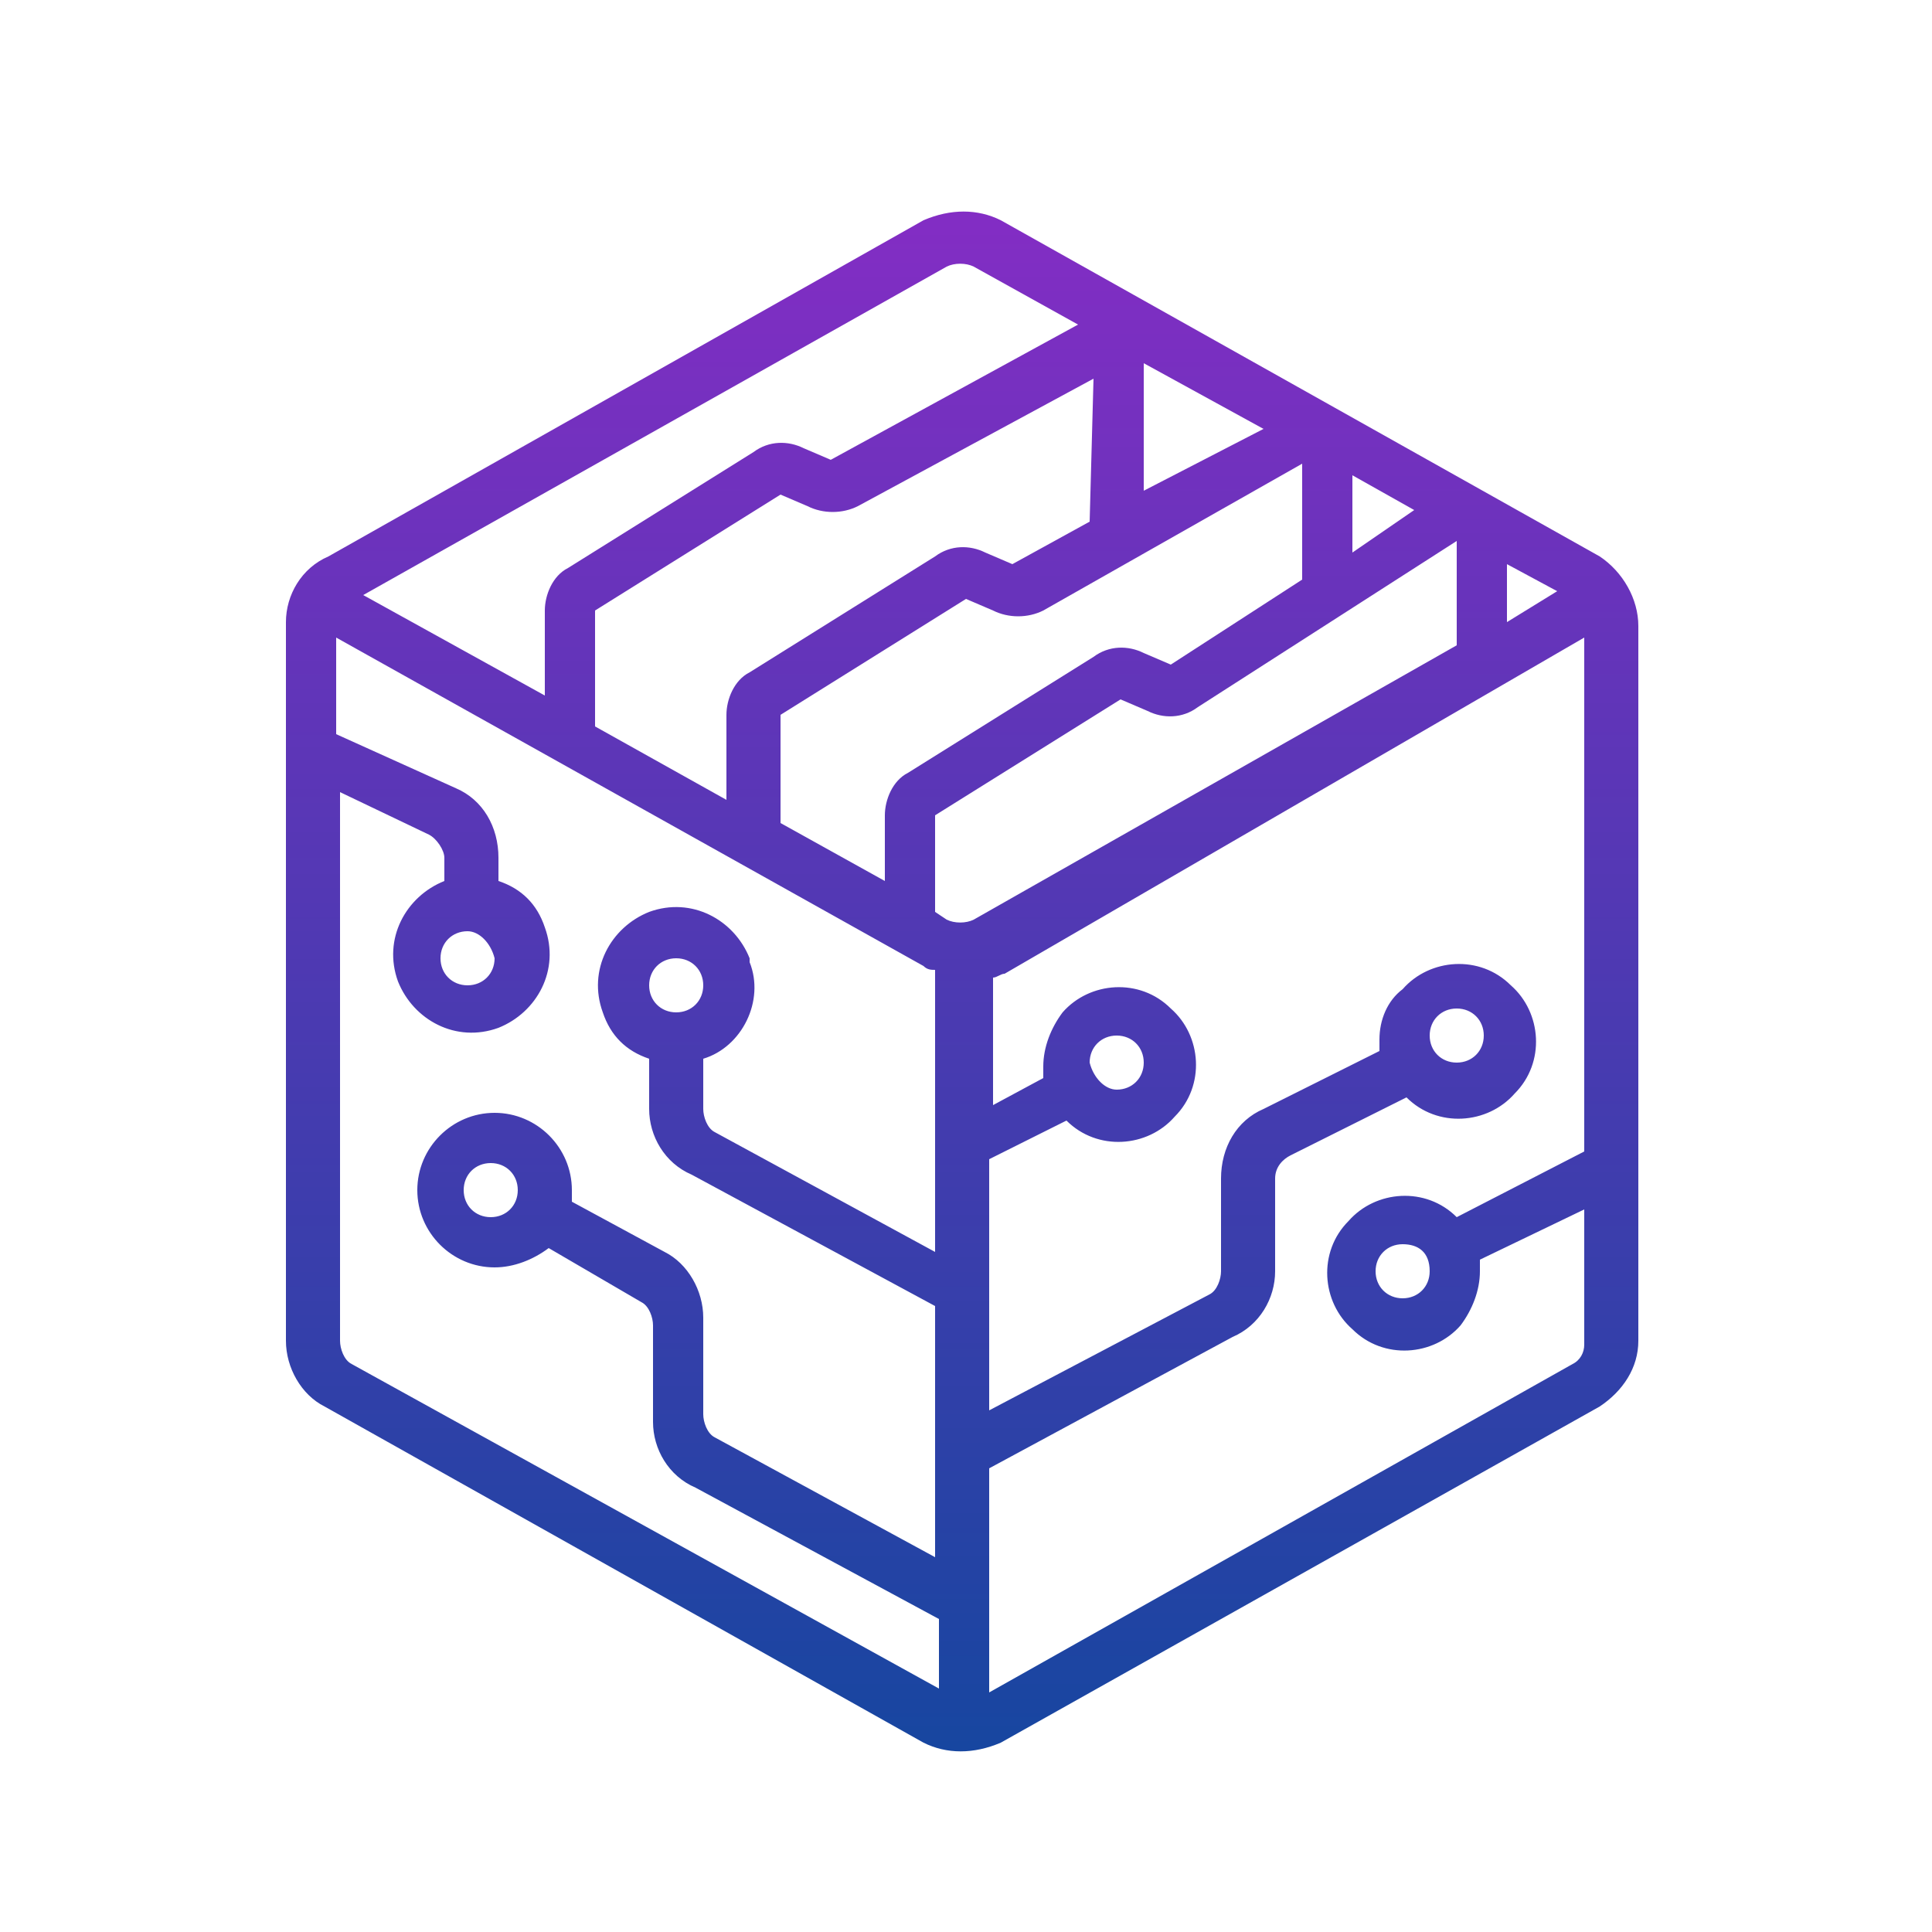 <?xml version="1.0" encoding="utf-8"?>
<!-- Generator: Adobe Illustrator 24.0.1, SVG Export Plug-In . SVG Version: 6.00 Build 0)  -->
<svg version="1.1" id="Layer_1" xmlns="http://www.w3.org/2000/svg" xmlns:xlink="http://www.w3.org/1999/xlink" x="0px" y="0px"
	 viewBox="0 0 50 50" style="enable-background:new 0 0 50 50;" xml:space="preserve">
<style type="text/css">
	.st0{fill:url(#simulation_1_);}
</style>
<linearGradient id="simulation_1_" gradientUnits="userSpaceOnUse" x1="-646.18" y1="403.888" x2="-646.18" y2="402.888" gradientTransform="matrix(34.925 0 0 -40.001 22592.758 16161.244)">
	<stop  offset="0" style="stop-color:#832DC4"/>
	<stop  offset="1" style="stop-color:#1746A0"/>
</linearGradient>
<path id="simulation" class="st0" d="M41.4,14.4L25.9,5.7c-0.6-0.3-1.3-0.3-2,0L8.5,14.4c-0.7,0.3-1.1,1-1.1,1.7v18.6
	c0,0.7,0.4,1.4,1,1.7l15.5,8.7c0.6,0.3,1.3,0.3,2,0l15.5-8.7c0.6-0.4,1-1,1-1.7V16.2C42.4,15.5,42,14.8,41.4,14.4z M35,12.3l1.6,0.9
	L35,14.3V12.3z M29.6,9.4l3.1,1.7l-3.1,1.6V9.4z M28.2,13.5l-2,1.1l-0.7-0.3c-0.4-0.2-0.9-0.2-1.3,0.1l-4.8,3
	c-0.4,0.2-0.6,0.7-0.6,1.1v2.2l-3.4-1.9v-3l4.8-3l0.7,0.3c0.4,0.2,0.9,0.2,1.3,0l6.1-3.3L28.2,13.5z M20.2,18.5l4.8-3l0.7,0.3
	c0.4,0.2,0.9,0.2,1.3,0l6.7-3.8v3l-3.4,2.2l-0.7-0.3c-0.4-0.2-0.9-0.2-1.3,0.1l-4.8,3c-0.4,0.2-0.6,0.7-0.6,1.1v1.7l-2.7-1.5
	L20.2,18.5L20.2,18.5z M25.2,23.8c-0.2,0.1-0.5,0.1-0.7,0l-0.3-0.2v-2.5l4.8-3l0.7,0.3c0.4,0.2,0.9,0.2,1.3-0.1l6.7-4.3v2.7
	L25.2,23.8z M39,14.6l1.3,0.7L39,16.1V14.6z M24.5,6.9c0.2-0.1,0.5-0.1,0.7,0l2.7,1.5l-6.4,3.5l-0.7-0.3c-0.4-0.2-0.9-0.2-1.3,0.1
	l-4.8,3c-0.4,0.2-0.6,0.7-0.6,1.1V18l-4.7-2.6L24.5,6.9z M9.1,35.3c-0.2-0.1-0.3-0.4-0.3-0.6V20.5l2.3,1.1c0.2,0.1,0.4,0.4,0.4,0.6
	v0.6c-1,0.4-1.6,1.5-1.2,2.6c0.4,1,1.5,1.6,2.6,1.2c1-0.4,1.6-1.5,1.2-2.6c-0.2-0.6-0.6-1-1.2-1.2v-0.6c0-0.8-0.4-1.5-1.1-1.8
	L8.7,19v-2.5L23.9,25c0.1,0.1,0.2,0.1,0.3,0.1v7.3l-5.7-3.1c-0.2-0.1-0.3-0.4-0.3-0.6v-1.3c1-0.3,1.6-1.5,1.2-2.5c0,0,0,0,0-0.1
	c-0.4-1-1.5-1.6-2.6-1.2c-1,0.4-1.6,1.5-1.2,2.6c0.2,0.6,0.6,1,1.2,1.2v1.3c0,0.7,0.4,1.4,1.1,1.7l6.3,3.4v6.5l-5.7-3.1
	c-0.2-0.1-0.3-0.4-0.3-0.6v-2.5c0-0.7-0.4-1.4-1-1.7l-2.4-1.3v-0.3c0-1.1-0.9-2-2-2s-2,0.9-2,2s0.9,2,2,2h0c0.5,0,1-0.2,1.4-0.5
	l2.4,1.4c0.2,0.1,0.3,0.4,0.3,0.6v2.5c0,0.7,0.4,1.4,1.1,1.7l6.3,3.4v1.8L9.1,35.3z M12.8,24.8c0,0.4-0.3,0.7-0.7,0.7
	s-0.7-0.3-0.7-0.7c0-0.4,0.3-0.7,0.7-0.7C12.4,24.1,12.7,24.4,12.8,24.8C12.8,24.7,12.8,24.8,12.8,24.8L12.8,24.8z M16.8,25.5
	c0-0.4,0.3-0.7,0.7-0.7s0.7,0.3,0.7,0.7c0,0.4-0.3,0.7-0.7,0.7C17.1,26.2,16.8,25.9,16.8,25.5C16.8,25.5,16.8,25.5,16.8,25.5
	L16.8,25.5z M13.4,30.8c0,0.4-0.3,0.7-0.7,0.7s-0.7-0.3-0.7-0.7c0-0.4,0.3-0.7,0.7-0.7C13.1,30.1,13.4,30.4,13.4,30.8
	C13.4,30.8,13.4,30.8,13.4,30.8L13.4,30.8z M40.7,35.3l-15.1,8.5V38l6.3-3.4c0.7-0.3,1.1-1,1.1-1.7v-2.4c0-0.3,0.2-0.5,0.4-0.6
	l3-1.5c0.8,0.8,2.1,0.7,2.8-0.1c0.8-0.8,0.7-2.1-0.1-2.8c-0.8-0.8-2.1-0.7-2.8,0.1c0,0,0,0,0,0c-0.4,0.3-0.6,0.8-0.6,1.3v0.3l-3,1.5
	c-0.7,0.3-1.1,1-1.1,1.8v2.4c0,0.2-0.1,0.5-0.3,0.6l-5.7,3v-6.5l2-1c0.8,0.8,2.1,0.7,2.8-0.1c0.8-0.8,0.7-2.1-0.1-2.8
	c-0.8-0.8-2.1-0.7-2.8,0.1c0,0,0,0,0,0c-0.3,0.4-0.5,0.9-0.5,1.4v0.3l-1.3,0.7v-3.3c0.1,0,0.2-0.1,0.3-0.1L41,16.5v13.3l-3.3,1.7
	c-0.8-0.8-2.1-0.7-2.8,0.1c-0.8,0.8-0.7,2.1,0.1,2.8c0.8,0.8,2.1,0.7,2.8-0.1c0,0,0,0,0,0c0.3-0.4,0.5-0.9,0.5-1.4v-0.3l2.7-1.3v3.5
	C41,35,40.9,35.2,40.7,35.3L40.7,35.3z M37,26.8c0-0.4,0.3-0.7,0.7-0.7s0.7,0.3,0.7,0.7c0,0.4-0.3,0.7-0.7,0.7
	C37.3,27.5,37,27.2,37,26.8C37,26.9,37,26.8,37,26.8L37,26.8z M28.2,27.5c0-0.4,0.3-0.7,0.7-0.7s0.7,0.3,0.7,0.7
	c0,0.4-0.3,0.7-0.7,0.7C28.6,28.2,28.3,27.9,28.2,27.5C28.2,27.5,28.2,27.5,28.2,27.5z M37,32.9c0,0.4-0.3,0.7-0.7,0.7
	s-0.7-0.3-0.7-0.7s0.3-0.7,0.7-0.7C36.7,32.2,37,32.4,37,32.9C37,32.8,37,32.8,37,32.9z"/>
</svg>
